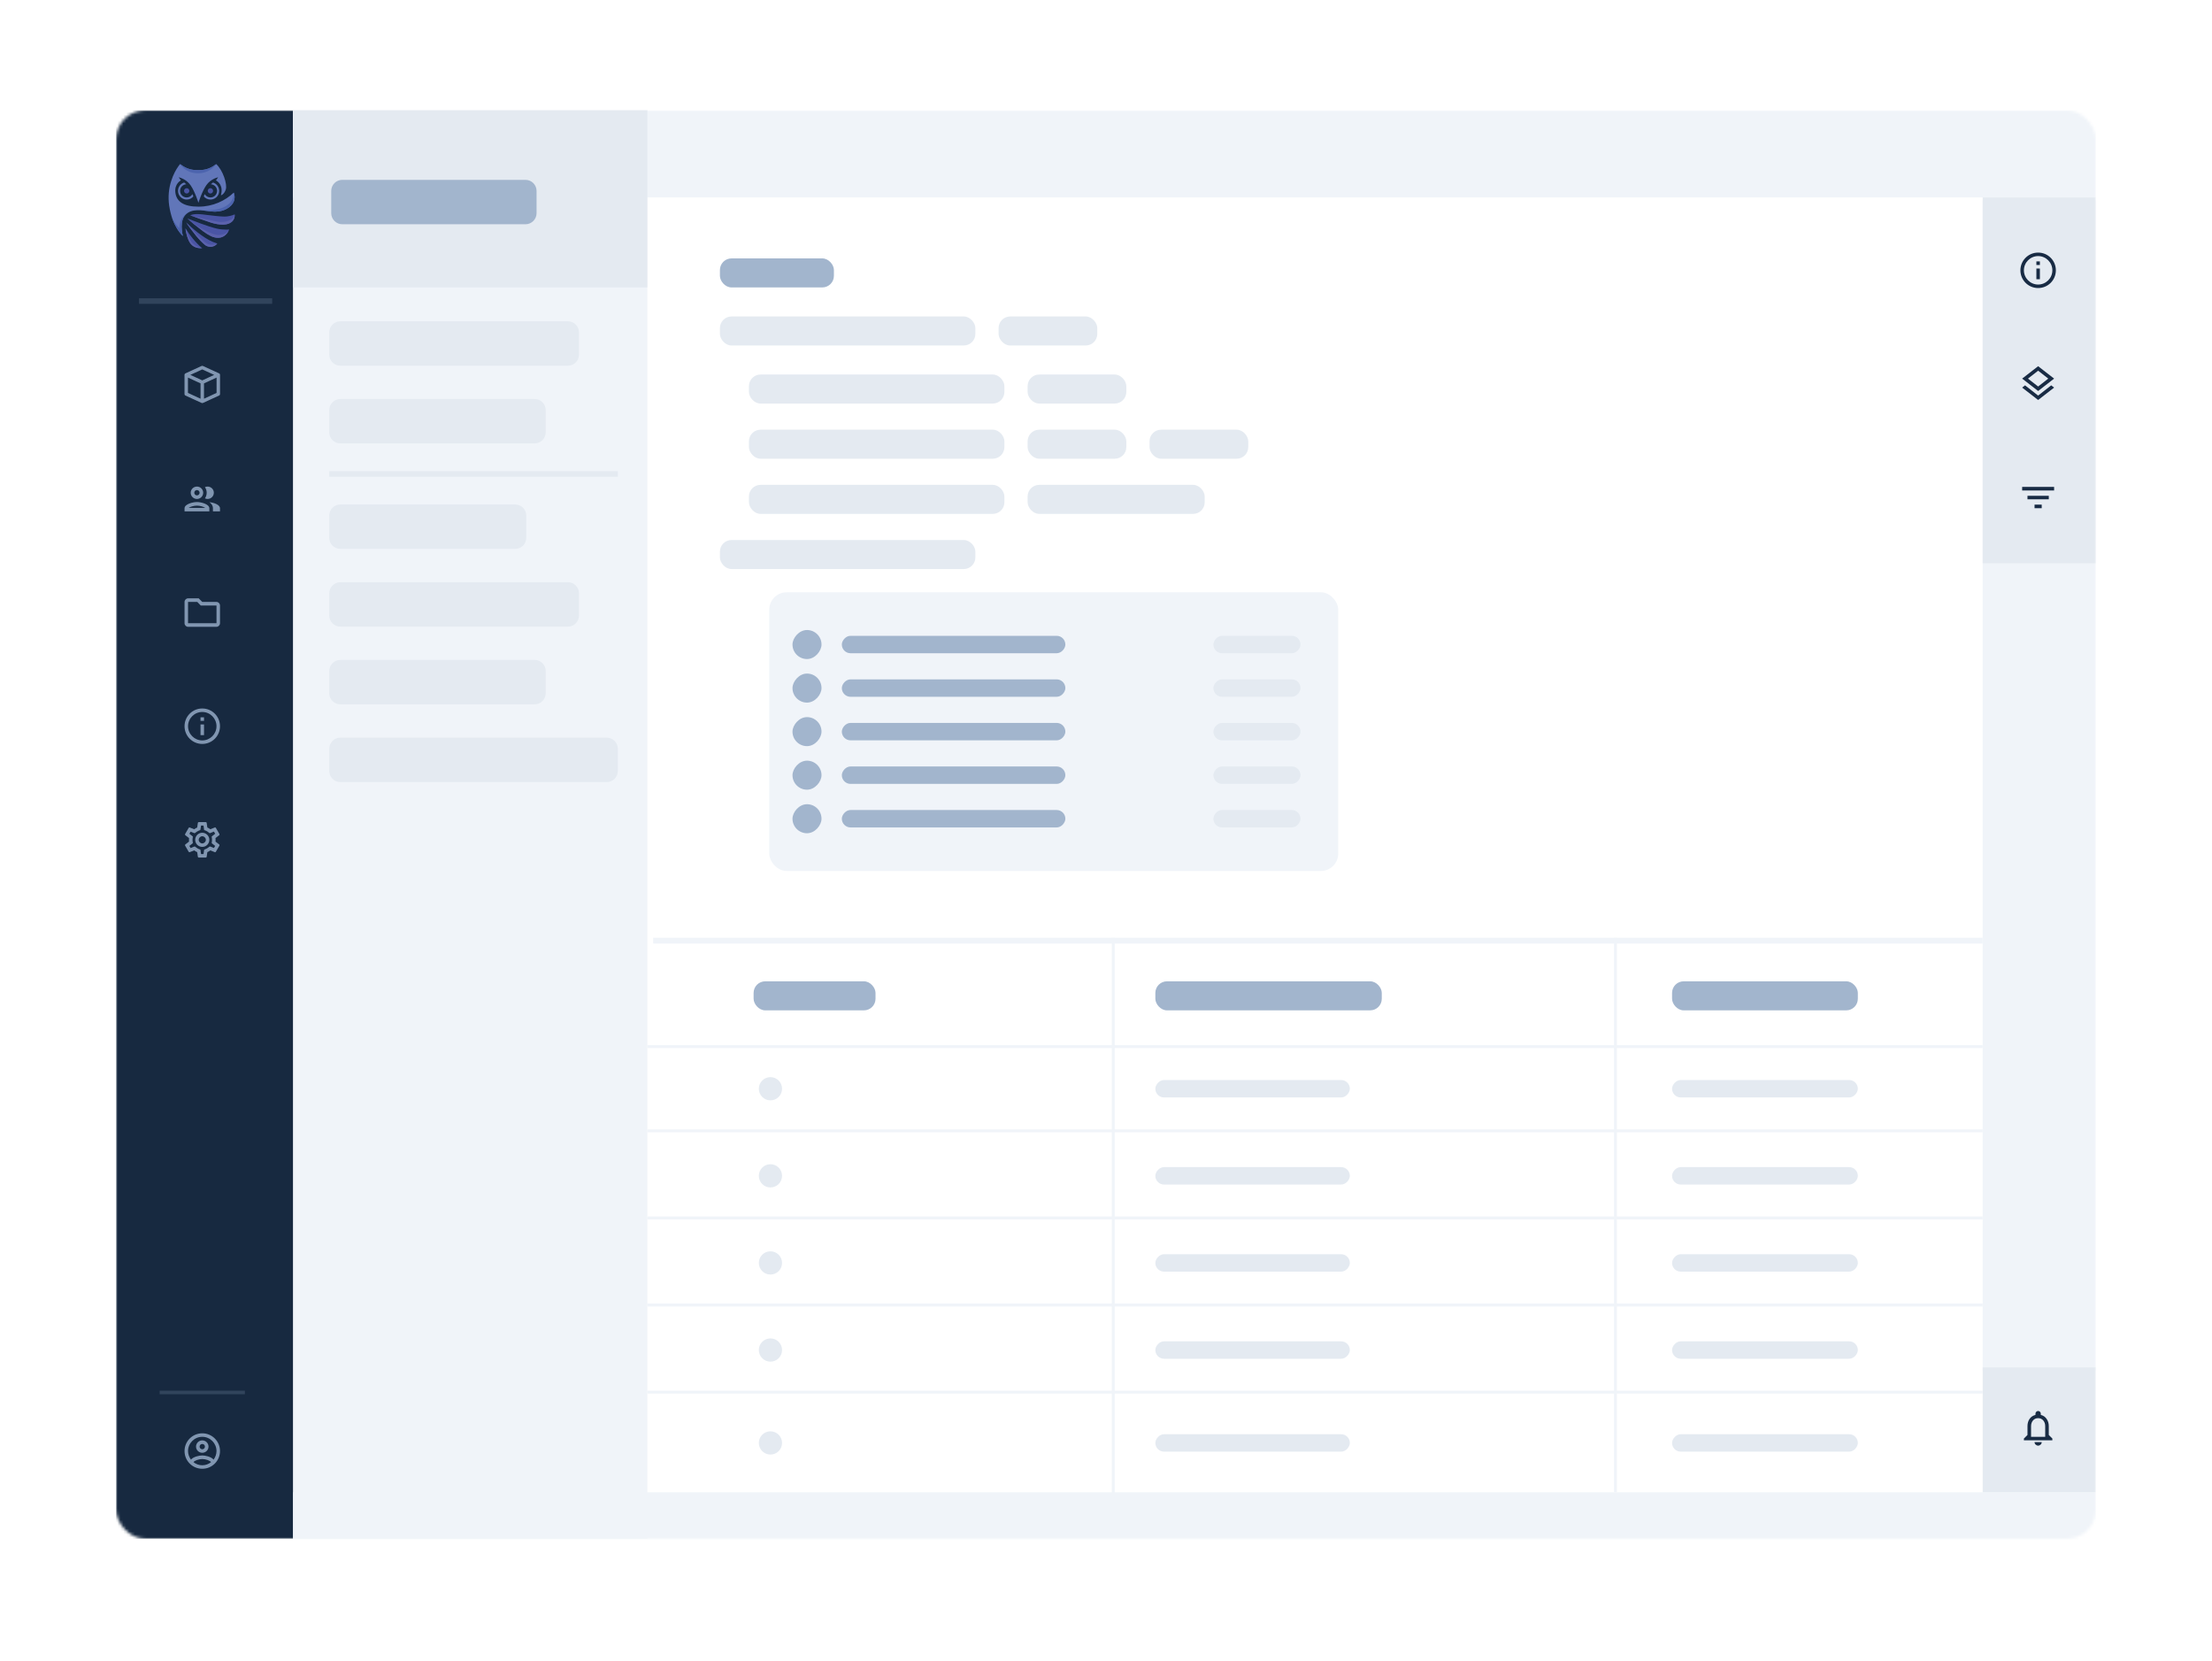 <svg width="762" height="572" viewBox="0 0 762 572" fill="none" xmlns="http://www.w3.org/2000/svg">
<g filter="url(#filter0_dd)">
<rect x="40" y="38" width="682" height="492" rx="10" fill="white"/>
</g>
<mask id="mask0" mask-type="alpha" maskUnits="userSpaceOnUse" x="40" y="38" width="682" height="492">
<rect x="40" y="38" width="682" height="492" rx="10" fill="white"/>
</mask>
<g mask="url(#mask0)">
<rect x="40" y="38" width="61" height="492" fill="#172940"/>
<path opacity="0.25" d="M93.763 102.743H47.881V104.655H93.763V102.743Z" fill="#8196B1"/>
<path d="M722 562L722 514L101 514L101 562L722 562Z" fill="#F0F4F9"/>
<path d="M722 68L722 38L101 38L101 68L722 68Z" fill="#F0F4F9"/>
<path d="M683 69H722V472H683V69Z" fill="#F0F4F9"/>
<path d="M683 68H722V194H683V68Z" fill="#E4EAF1"/>
<path d="M683 471H722V514H683V471Z" fill="#E4EAF1"/>
</g>
<g clip-path="url(#clip0)">
<path d="M80.538 66.334C77.586 69.123 73.408 71.18 68.352 71.18C63.296 71.18 60.79 69.442 60.416 66.334C60.043 63.226 62.327 62.137 62.327 62.137L61.564 61.064C61.564 61.064 64.091 61.565 65.638 63.789C67.185 66.013 68.358 69.85 68.358 69.85C68.358 69.85 69.53 66.013 71.077 63.789C72.624 61.565 75.151 61.064 75.151 61.064L74.388 62.137C74.388 62.137 76.737 63.235 76.299 66.334C76.237 66.773 76.117 67.277 76.117 67.277C76.117 67.277 77.233 66.992 77.791 65.232C78.35 63.471 76.794 58.602 74.481 56.512C72.096 58.395 70.102 58.604 68.268 58.604C66.433 58.604 64.439 58.395 62.054 56.512C62.054 56.512 61.8 56.721 61.45 57.27C59.915 59.403 57.333 64.443 58.288 70.885C59.386 78.291 63.027 81.304 63.027 81.304C62.776 80.55 61.772 75.969 63.995 73.876C66.218 71.784 69.272 72.422 72.755 72.83C76.239 73.238 78.938 71.92 80.161 70.1C81.385 68.28 80.538 66.334 80.538 66.334Z" fill="#6176B9"/>
<path d="M63.399 65.738C63.399 66.244 63.809 66.655 64.316 66.655C64.823 66.655 65.233 66.244 65.233 65.738C65.233 65.231 64.823 64.821 64.316 64.821C63.809 64.821 63.399 65.231 63.399 65.738Z" fill="#4A55A5"/>
<path d="M71.565 65.738C71.565 66.244 71.976 66.655 72.483 66.655C72.989 66.655 73.4 66.244 73.4 65.738C73.4 65.231 72.989 64.821 72.483 64.821C71.976 64.821 71.565 65.231 71.565 65.738Z" fill="#4A55A5"/>
<path d="M69.253 85.488C68.529 85.488 67.866 85.371 67.281 85.139C65.601 84.474 64.999 83.021 64.483 81.463C64.156 80.475 63.967 79.548 63.912 78.656C64.631 79.837 65.455 80.997 66.37 82.115C67.478 83.471 68.572 84.599 69.633 85.478C69.506 85.485 69.379 85.488 69.253 85.488H69.253Z" fill="#4A55A5"/>
<path d="M72.515 85.005C71.707 85.005 71.037 84.706 70.679 84.425C69.695 83.624 68.648 82.548 67.572 81.231C66.305 79.681 64.723 77.621 64.146 76.612C65.933 78.36 69.873 81.889 73.397 83.351C73.926 83.571 74.404 83.742 74.845 83.87C74.093 84.798 73.18 85.005 72.515 85.005C72.515 85.005 72.515 85.005 72.515 85.005Z" fill="#4A55A5"/>
<path d="M75.082 81.909C74.311 81.909 73.487 81.712 72.696 81.338C71.787 80.893 70.879 80.334 70.001 79.678C67.937 78.136 65.454 76.155 64.527 75.231C66.604 76.023 71.633 78.049 74.693 78.739C75.732 78.974 76.81 79.092 77.897 79.092C78.26 79.092 78.62 79.079 78.974 79.052C77.957 81.4 76.315 81.909 75.082 81.909C75.082 81.909 75.082 81.909 75.082 81.909Z" fill="#4A55A5"/>
<path d="M76.733 77.369C75.479 77.358 74.1 77.125 72.745 76.695C70.504 75.984 66.971 74.692 65.523 74.158C66.197 73.86 66.957 73.729 67.942 73.729C68.131 73.729 68.331 73.734 68.538 73.744C69.284 73.78 70.341 73.912 71.566 74.065C73.321 74.284 75.311 74.533 77.126 74.594C77.208 74.597 77.289 74.599 77.37 74.599C78.485 74.599 79.654 74.345 80.848 73.845C80.911 74.682 80.682 75.452 80.187 76.047C79.477 76.899 78.251 77.368 76.733 77.369Z" fill="#4A55A5"/>
<path d="M76.733 77.368C78.251 77.368 79.477 76.898 80.187 76.047C80.682 75.452 80.911 74.681 80.848 73.845C80.615 75.927 77.475 76.712 75.201 76.39C72.926 76.068 65.523 74.158 65.523 74.158C66.971 74.692 70.504 75.983 72.745 76.694C74.1 77.124 75.479 77.358 76.733 77.368Z" fill="#5B62AC"/>
<path d="M72.696 81.338C73.487 81.712 74.311 81.909 75.082 81.909C75.082 81.909 75.082 81.909 75.082 81.909C76.315 81.909 77.957 81.4 78.974 79.052C78.26 80.637 76.187 80.959 75.241 80.959C72.665 80.959 67.177 77.594 64.527 75.231C65.454 76.155 67.937 78.136 70.001 79.678C70.879 80.334 71.787 80.893 72.696 81.338Z" fill="#5B62AC"/>
<path d="M70.679 84.425C71.037 84.706 71.707 85.005 72.515 85.005C72.515 85.005 72.515 85.005 72.515 85.005C73.18 85.005 74.093 84.798 74.845 83.87C74.845 83.87 73.043 84.823 71.413 83.978C69.782 83.133 64.95 77.699 64.146 76.612C64.723 77.621 66.305 79.681 67.572 81.231C68.648 82.548 69.695 83.624 70.679 84.425Z" fill="#5B62AC"/>
<path d="M67.281 85.139C67.866 85.371 68.529 85.488 69.253 85.488H69.253C69.379 85.488 69.506 85.485 69.633 85.478C67.612 85.064 66.284 83.978 65.72 82.951C65.156 81.925 63.912 78.656 63.912 78.656C63.967 79.548 64.156 80.475 64.483 81.463C64.999 83.021 65.601 84.474 67.281 85.139Z" fill="#5B62AC"/>
<path d="M79.284 69.809C77.372 71.822 74.672 72.471 69.632 72.471C70.623 72.554 71.668 72.703 72.755 72.831C76.238 73.239 78.937 71.921 80.161 70.1C81.385 68.28 80.538 66.335 80.538 66.335C80.538 66.335 80.7 68.318 79.284 69.809Z" fill="#4C64AE"/>
<path d="M63.996 73.877C64.234 73.652 64.483 73.459 64.74 73.294C62.664 74.597 61.815 76.39 61.775 78.57C61.775 78.57 59.768 76.803 58.88 73.729C60.332 79.072 63.028 81.304 63.028 81.304C62.777 80.55 61.773 75.969 63.996 73.877Z" fill="#4C64AE"/>
<path d="M66.286 66.868C65.893 67.552 65.157 68.013 64.312 68.013C63.055 68.013 62.037 66.994 62.037 65.737C62.037 64.522 62.989 63.53 64.189 63.466C63.945 63.235 63.692 63.036 63.442 62.865C62.209 63.238 61.312 64.383 61.312 65.737C61.312 67.394 62.655 68.738 64.312 68.738C65.239 68.738 66.068 68.317 66.619 67.656C66.515 67.4 66.403 67.135 66.286 66.868Z" fill="#6176B9"/>
<path d="M70.529 66.868C70.921 67.552 71.658 68.013 72.503 68.013C73.759 68.013 74.778 66.994 74.778 65.737C74.778 64.522 73.825 63.53 72.626 63.466C72.869 63.235 73.122 63.036 73.372 62.865C74.605 63.238 75.503 64.383 75.503 65.737C75.503 67.394 74.16 68.738 72.503 68.738C71.575 68.738 70.746 68.317 70.196 67.656C70.299 67.4 70.411 67.135 70.529 66.868Z" fill="#6176B9"/>
<path d="M68.187 59.689C72.558 59.689 74.479 56.512 74.479 56.512C72.094 58.395 70.099 58.604 68.265 58.604C66.431 58.604 64.436 58.395 62.051 56.512C62.051 56.512 63.816 59.689 68.187 59.689Z" fill="#4C64AE"/>
</g>
<path d="M67.844 172.922C66.41 172.922 63.572 173.638 63.572 175.072V176.132H72.116V175.072C72.116 173.638 69.277 172.922 67.844 172.922ZM65.006 174.929C65.522 174.556 66.755 174.155 67.844 174.155C68.933 174.155 70.166 174.556 70.682 174.929H65.006ZM67.844 171.861C69.019 171.861 69.994 170.915 69.994 169.711C69.994 168.536 69.019 167.591 67.844 167.591C66.668 167.591 65.694 168.536 65.694 169.711C65.694 170.915 66.668 171.861 67.844 171.861ZM67.844 168.794C68.36 168.794 68.761 169.225 68.761 169.711C68.761 170.228 68.36 170.629 67.844 170.629C67.328 170.629 66.927 170.228 66.927 169.711C66.927 169.225 67.328 168.794 67.844 168.794ZM72.144 172.979C72.861 173.495 73.348 174.155 73.348 175.072V176.132H75.785V175.072C75.785 173.839 73.664 173.122 72.144 172.979ZM71.513 171.861C72.689 171.861 73.664 170.915 73.664 169.711C73.664 168.536 72.689 167.591 71.513 167.591C71.169 167.591 70.883 167.648 70.596 167.791C70.969 168.336 71.198 168.995 71.198 169.711C71.198 170.428 70.969 171.116 70.596 171.661C70.883 171.775 71.169 171.861 71.513 171.861Z" fill="#8196B1"/>
<path d="M67.959 207.328L69.163 208.56H74.581V214.666H64.776V207.328H67.959ZM68.446 206.095H64.776C64.117 206.095 63.572 206.669 63.572 207.328V214.666C63.572 215.325 64.117 215.898 64.776 215.898H74.581C75.24 215.898 75.785 215.325 75.785 214.666V208.56C75.785 207.873 75.24 207.328 74.581 207.328H69.679L68.446 206.095Z" fill="#8196B1"/>
<path d="M69.077 247.064H70.281V248.297H69.077V247.064ZM69.077 249.53H70.281V253.199H69.077V249.53ZM69.679 244.027C66.296 244.027 63.572 246.75 63.572 250.132C63.572 253.514 66.296 256.237 69.679 256.237C73.062 256.237 75.785 253.514 75.785 250.132C75.785 246.75 73.062 244.027 69.679 244.027ZM69.679 255.033C66.984 255.033 64.776 252.826 64.776 250.132C64.776 247.437 66.984 245.23 69.679 245.23C72.374 245.23 74.581 247.437 74.581 250.132C74.581 252.826 72.374 255.033 69.679 255.033Z" fill="#8196B1"/>
<path d="M74.237 289.869C74.237 289.668 74.266 289.468 74.266 289.267C74.266 289.066 74.237 288.866 74.237 288.665L75.527 287.662C75.642 287.576 75.67 287.404 75.584 287.261L74.351 285.139C74.294 285.053 74.208 284.996 74.094 284.996C74.065 284.996 74.007 284.996 73.979 285.024L72.459 285.627C72.144 285.397 71.8 285.168 71.427 285.024L71.198 283.42C71.169 283.276 71.055 283.162 70.911 283.162H68.446C68.302 283.162 68.188 283.276 68.159 283.42L67.93 285.024C67.557 285.168 67.213 285.397 66.898 285.627L65.378 285.024C65.321 284.996 65.292 284.996 65.263 284.996C65.149 284.996 65.063 285.053 65.005 285.139L63.773 287.261C63.687 287.404 63.715 287.576 63.83 287.662L65.12 288.665C65.12 288.866 65.091 289.066 65.091 289.267C65.091 289.468 65.12 289.668 65.12 289.869L63.83 290.872C63.715 290.958 63.687 291.13 63.773 291.273L65.005 293.394C65.063 293.481 65.149 293.538 65.263 293.538C65.292 293.538 65.35 293.538 65.378 293.509L66.898 292.907C67.213 293.136 67.557 293.366 67.93 293.509L68.159 295.114C68.188 295.258 68.302 295.372 68.446 295.372H70.911C71.055 295.372 71.169 295.258 71.198 295.114L71.427 293.509C71.8 293.366 72.144 293.136 72.459 292.907L73.979 293.509C74.036 293.538 74.065 293.538 74.094 293.538C74.208 293.538 74.294 293.481 74.351 293.394L75.584 291.273C75.67 291.13 75.642 290.958 75.527 290.872L74.237 289.869ZM73.004 288.808C73.033 289.009 73.033 289.152 73.033 289.267C73.033 289.382 73.033 289.525 73.004 289.726L72.918 290.413L73.463 290.843L74.122 291.359L73.692 292.076L72.918 291.761L72.287 291.531L71.743 291.932C71.485 292.134 71.227 292.277 70.969 292.391L70.338 292.649L70.223 293.337L70.109 294.169H69.248L69.134 293.337L69.048 292.649L68.388 292.391C68.13 292.277 67.872 292.134 67.643 291.932L67.07 291.531L66.439 291.789L65.665 292.105L65.235 291.359L65.894 290.843L66.439 290.413L66.353 289.726C66.324 289.525 66.324 289.382 66.324 289.267C66.324 289.152 66.324 289.009 66.353 288.808L66.439 288.12L65.894 287.691L65.235 287.174L65.665 286.458L66.439 286.773L67.07 287.003L67.614 286.601C67.872 286.4 68.13 286.257 68.388 286.143L69.019 285.885L69.134 285.197L69.248 284.365H70.109L70.223 285.197L70.309 285.885L70.969 286.143C71.227 286.257 71.485 286.4 71.714 286.601L72.259 287.003L72.918 286.745L73.692 286.429L74.122 287.174L73.463 287.691L72.918 288.12L73.004 288.808ZM69.678 286.831C68.331 286.831 67.242 287.92 67.242 289.267C67.242 290.614 68.331 291.703 69.678 291.703C71.026 291.703 72.115 290.614 72.115 289.267C72.115 287.92 71.026 286.831 69.678 286.831ZM69.678 290.5C69.019 290.5 68.446 289.926 68.446 289.267C68.446 288.608 69.019 288.034 69.678 288.034C70.338 288.034 70.911 288.608 70.911 289.267C70.911 289.926 70.338 290.5 69.678 290.5Z" fill="#8196B1"/>
<path d="M69.679 493.686C66.296 493.686 63.572 496.408 63.572 499.791C63.572 503.173 66.296 505.896 69.679 505.896C73.062 505.896 75.785 503.173 75.785 499.791C75.785 496.408 73.062 493.686 69.679 493.686ZM66.668 503.631C66.927 503.087 68.532 502.542 69.679 502.542C70.826 502.542 72.431 503.087 72.689 503.631C71.858 504.291 70.826 504.692 69.679 504.692C68.532 504.692 67.5 504.291 66.668 503.631ZM73.578 502.743C72.689 501.683 70.567 501.31 69.679 501.31C68.79 501.31 66.668 501.683 65.78 502.743C65.178 501.912 64.776 500.908 64.776 499.791C64.776 497.096 66.984 494.889 69.679 494.889C72.374 494.889 74.581 497.096 74.581 499.791C74.581 500.908 74.18 501.912 73.578 502.743ZM69.679 496.122C68.503 496.122 67.529 497.068 67.529 498.272C67.529 499.447 68.503 500.392 69.679 500.392C70.854 500.392 71.829 499.447 71.829 498.272C71.829 497.068 70.854 496.122 69.679 496.122ZM69.679 499.189C69.163 499.189 68.761 498.758 68.761 498.272C68.761 497.756 69.163 497.354 69.679 497.354C70.195 497.354 70.596 497.756 70.596 498.272C70.596 498.758 70.195 499.189 69.679 499.189Z" fill="#8196B1"/>
<path fill-rule="evenodd" clip-rule="evenodd" d="M63.907 136.25L69.43 138.784C69.596 138.86 69.761 138.86 69.927 138.784L75.449 136.25C75.679 136.145 75.794 135.966 75.794 135.713V129.128C75.794 129.092 75.791 129.057 75.784 129.021C75.784 129.011 75.784 129.001 75.784 128.99C75.778 128.964 75.77 128.939 75.76 128.915L75.751 128.89C75.738 128.859 75.722 128.829 75.704 128.801L75.691 128.782C75.675 128.76 75.657 128.739 75.639 128.719L75.611 128.7C75.59 128.681 75.568 128.663 75.545 128.647L75.529 128.635C75.504 128.618 75.477 128.604 75.449 128.591L69.925 126.057C69.76 125.981 69.594 125.981 69.429 126.057L63.907 128.591C63.879 128.604 63.852 128.618 63.827 128.635L63.81 128.647C63.787 128.663 63.765 128.681 63.745 128.7L63.726 128.721C63.707 128.741 63.69 128.761 63.674 128.783L63.66 128.802C63.642 128.831 63.626 128.86 63.613 128.891L63.597 128.915C63.587 128.939 63.579 128.964 63.573 128.99C63.573 129.001 63.573 129.011 63.573 129.021C63.566 129.057 63.563 129.092 63.562 129.128V135.713C63.562 135.965 63.677 136.145 63.907 136.25ZM64.748 130.053L69.085 132.046V137.33L64.748 135.334V130.053ZM70.271 137.328V132.046L74.608 130.053V135.336L70.271 137.328ZM69.678 127.241L73.783 129.128L69.678 131.015L65.572 129.128L69.678 127.241Z" fill="#8196B1"/>
<path opacity="0.25" d="M84.357 479H55V480.223H84.357V479Z" fill="#8196B1"/>
<path d="M704.542 494.886V491.217C704.542 490.433 704.323 489.784 703.883 489.268C703.444 488.733 702.851 488.466 702.106 488.466C701.36 488.466 700.768 488.733 700.328 489.268C699.889 489.784 699.669 490.433 699.669 491.217V494.886H704.542ZM705.775 494.255L707.008 495.488V496.09H697.203V495.488L698.436 494.255V491.217C698.436 490.261 698.675 489.43 699.153 488.724C699.65 488.016 700.328 487.557 701.188 487.348V486.917C701.188 486.669 701.275 486.459 701.446 486.287C701.618 486.096 701.838 486 702.106 486C702.374 486 702.593 486.096 702.765 486.287C702.937 486.459 703.023 486.669 703.023 486.917V487.348C703.883 487.557 704.552 488.016 705.03 488.724C705.527 489.43 705.775 490.261 705.775 491.217V494.255ZM702.966 497.58C702.717 497.81 702.43 497.924 702.106 497.924C701.781 497.924 701.494 497.81 701.246 497.58C700.998 497.332 700.873 497.045 700.873 496.721H703.339C703.339 497.045 703.214 497.332 702.966 497.58Z" fill="#182B44"/>
<path d="M701.504 90.038H702.708V91.271H701.504V90.038ZM701.504 92.503H702.708V96.172H701.504V92.503ZM702.106 87C698.723 87 696 89.723 696 93.105C696 96.488 698.723 99.211 702.106 99.211C705.489 99.211 708.213 96.488 708.213 93.105C708.213 89.723 705.489 87 702.106 87ZM702.106 98.007C699.412 98.007 697.204 95.8 697.204 93.105C697.204 90.411 699.412 88.204 702.106 88.204C704.801 88.204 707.009 90.411 707.009 93.105C707.009 95.8 704.801 98.007 702.106 98.007Z" fill="#182B44"/>
<path d="M702.106 136.253L697.605 132.728L696.602 133.501L702.106 137.773L707.61 133.501L706.607 132.728L702.106 136.253ZM702.106 134.677L706.607 131.18L707.61 130.406L702.106 126.135L696.602 130.406L697.605 131.18L702.106 134.677ZM702.106 127.683L705.604 130.406L702.106 133.129L698.608 130.406L702.106 127.683Z" fill="#182B44"/>
<path d="M698.436 171.977V170.774H705.776V171.977H698.436ZM696.602 167.707H707.61V168.94H696.602V167.707ZM700.873 175.045V173.812H703.339V175.045H700.873Z" fill="#182B44"/>
<path d="M223 38H101V530H223V38Z" fill="#F0F4F9"/>
<rect x="248" y="89" width="39.268" height="10" rx="4" fill="#A2B5CD"/>
<rect x="248" y="109" width="88" height="10" rx="4" fill="#E4EAF1"/>
<rect x="258" y="129" width="88" height="10" rx="4" fill="#E4EAF1"/>
<rect x="258" y="148" width="88" height="10" rx="4" fill="#E4EAF1"/>
<rect x="258" y="167" width="88" height="10" rx="4" fill="#E4EAF1"/>
<rect x="248" y="186" width="88" height="10" rx="4" fill="#E4EAF1"/>
<rect x="344" y="109" width="34" height="10" rx="4" fill="#E4EAF1"/>
<rect x="354" y="129" width="34" height="10" rx="4" fill="#E4EAF1"/>
<rect x="354" y="148" width="34" height="10" rx="4" fill="#E4EAF1"/>
<rect x="354" y="167" width="61" height="10" rx="4" fill="#E4EAF1"/>
<rect x="396" y="148" width="34" height="10" rx="4" fill="#E4EAF1"/>
<path d="M209.012 269.372H117.249C115.138 269.372 113.426 267.659 113.426 265.547V257.899C113.426 255.786 115.138 254.074 117.249 254.074H209.012C211.124 254.074 212.836 255.786 212.836 257.899V265.547C212.836 267.659 211.124 269.372 209.012 269.372Z" fill="#E4EAF1"/>
<path d="M184.16 242.601H117.249C115.138 242.601 113.426 240.889 113.426 238.777V231.128C113.426 229.016 115.138 227.304 117.249 227.304H184.16C186.271 227.304 187.983 229.016 187.983 231.128V238.777C187.983 240.889 186.271 242.601 184.16 242.601Z" fill="#E4EAF1"/>
<path d="M184.16 152.729H117.249C115.138 152.729 113.426 151.017 113.426 148.905V141.257C113.426 139.144 115.138 137.432 117.249 137.432H184.16C186.271 137.432 187.983 139.144 187.983 141.257V148.905C187.983 151.017 186.271 152.729 184.16 152.729Z" fill="#E4EAF1"/>
<path d="M177.469 189.061H117.249C115.138 189.061 113.426 187.349 113.426 185.236V177.588C113.426 175.476 115.138 173.763 117.249 173.763H177.469C179.58 173.763 181.292 175.476 181.292 177.588V185.236C181.292 187.349 179.58 189.061 177.469 189.061Z" fill="#E4EAF1"/>
<path d="M195.63 215.831H117.249C115.138 215.831 113.426 214.119 113.426 212.007V204.358C113.426 202.246 115.138 200.534 117.249 200.534H195.63C197.742 200.534 199.454 202.246 199.454 204.358V212.007C199.454 214.119 197.742 215.831 195.63 215.831Z" fill="#E4EAF1"/>
<path d="M195.63 125.959H117.249C115.138 125.959 113.426 124.247 113.426 122.135V114.487C113.426 112.374 115.138 110.662 117.249 110.662H195.63C197.742 110.662 199.454 112.374 199.454 114.487V122.135C199.454 124.247 197.742 125.959 195.63 125.959Z" fill="#E4EAF1"/>
<path d="M223 38H101V99H223V38Z" fill="#E4EAF1"/>
<path d="M212.836 164.203H113.426V162.29H212.836V164.203Z" fill="#E4EAF1"/>
<path d="M181.012 61.946H117.925C115.813 61.946 114.102 63.658 114.102 65.77V73.419C114.102 75.531 115.813 77.243 117.925 77.243H181.012C183.124 77.243 184.836 75.531 184.836 73.419V65.77C184.836 63.658 183.124 61.946 181.012 61.946Z" fill="#A2B5CD"/>
<rect x="265" y="204" width="196" height="96" rx="6" fill="#F0F4F9"/>
<rect width="77" height="6" rx="3" transform="matrix(1 0 0 -1 290 225)" fill="#A2B5CD"/>
<rect width="30" height="6" rx="3" transform="matrix(1 0 0 -1 418 225)" fill="#E4EAF1"/>
<rect width="30" height="6" rx="3" transform="matrix(1 0 0 -1 418 240)" fill="#E4EAF1"/>
<rect width="30" height="6" rx="3" transform="matrix(1 0 0 -1 418 255)" fill="#E4EAF1"/>
<rect width="30" height="6" rx="3" transform="matrix(1 0 0 -1 418 270)" fill="#E4EAF1"/>
<rect width="30" height="6" rx="3" transform="matrix(1 0 0 -1 418 285)" fill="#E4EAF1"/>
<rect width="77" height="6" rx="3" transform="matrix(1 0 0 -1 290 240)" fill="#A2B5CD"/>
<rect width="77" height="6" rx="3" transform="matrix(1 0 0 -1 290 255)" fill="#A2B5CD"/>
<rect width="77" height="6" rx="3" transform="matrix(1 0 0 -1 290 270)" fill="#A2B5CD"/>
<rect width="77" height="6" rx="3" transform="matrix(1 0 0 -1 290 285)" fill="#A2B5CD"/>
<rect width="10" height="10" rx="5" transform="matrix(1 0 0 -1 273 227)" fill="#A2B5CD"/>
<rect width="10" height="10" rx="5" transform="matrix(1 0 0 -1 273 242)" fill="#A2B5CD"/>
<rect width="10" height="10" rx="5" transform="matrix(1 0 0 -1 273 257)" fill="#A2B5CD"/>
<rect width="10" height="10" rx="5" transform="matrix(1 0 0 -1 273 272)" fill="#A2B5CD"/>
<rect width="10" height="10" rx="5" transform="matrix(1 0 0 -1 273 287)" fill="#A2B5CD"/>
<path d="M683 325L683 323L225 323L225 325L683 325Z" fill="#F0F4F9"/>
<rect x="259.606" y="338" width="42" height="10" rx="4" fill="#A2B5CD"/>
<rect x="398" y="338" width="78" height="10" rx="4" fill="#A2B5CD"/>
<line x1="223" y1="360.5" x2="683" y2="360.5" stroke="#F0F4F9"/>
<line x1="223" y1="389.5" x2="683" y2="389.5" stroke="#F0F4F9"/>
<line x1="223" y1="419.5" x2="683" y2="419.5" stroke="#F0F4F9"/>
<line x1="223" y1="449.5" x2="683" y2="449.5" stroke="#F0F4F9"/>
<line x1="223" y1="479.5" x2="683" y2="479.5" stroke="#F0F4F9"/>
<line x1="556.5" y1="323" x2="556.5" y2="514" stroke="#F0F4F9"/>
<line x1="383.5" y1="323" x2="383.5" y2="516" stroke="#F0F4F9"/>
<circle cx="265.405" cy="375" r="4" fill="#E4EAF1"/>
<circle cx="265.405" cy="405" r="4" fill="#E4EAF1"/>
<circle cx="265.405" cy="435" r="4" fill="#E4EAF1"/>
<circle cx="265.405" cy="465" r="4" fill="#E4EAF1"/>
<circle cx="265.405" cy="497" r="4" fill="#E4EAF1"/>
<rect width="67" height="6" rx="3" transform="matrix(1 0 0 -1 398 378)" fill="#E4EAF1"/>
<rect width="67" height="6" rx="3" transform="matrix(1 0 0 -1 398 408)" fill="#E4EAF1"/>
<rect width="67" height="6" rx="3" transform="matrix(1 0 0 -1 398 438)" fill="#E4EAF1"/>
<rect width="67" height="6" rx="3" transform="matrix(1 0 0 -1 398 468)" fill="#E4EAF1"/>
<rect width="67" height="6" rx="3" transform="matrix(1 0 0 -1 398 500)" fill="#E4EAF1"/>
<rect width="64" height="6" rx="3" transform="matrix(1 0 0 -1 576 378)" fill="#E4EAF1"/>
<rect width="64" height="6" rx="3" transform="matrix(1 0 0 -1 576 408)" fill="#E4EAF1"/>
<rect width="64" height="6" rx="3" transform="matrix(1 0 0 -1 576 438)" fill="#E4EAF1"/>
<rect width="64" height="6" rx="3" transform="matrix(1 0 0 -1 576 468)" fill="#E4EAF1"/>
<rect width="64" height="6" rx="3" transform="matrix(1 0 0 -1 576 500)" fill="#E4EAF1"/>
<rect x="576" y="338" width="64" height="10" rx="4" fill="#A2B5CD"/>
<defs>
<filter id="filter0_dd" x="0" y="0" width="762" height="572" filterUnits="userSpaceOnUse" color-interpolation-filters="sRGB">
<feFlood flood-opacity="0" result="BackgroundImageFix"/>
<feColorMatrix in="SourceAlpha" type="matrix" values="0 0 0 0 0 0 0 0 0 0 0 0 0 0 0 0 0 0 127 0"/>
<feOffset dy="2"/>
<feGaussianBlur stdDeviation="20"/>
<feColorMatrix type="matrix" values="0 0 0 0 0.09 0 0 0 0 0.161 0 0 0 0 0.251 0 0 0 0.05 0"/>
<feBlend mode="normal" in2="BackgroundImageFix" result="effect1_dropShadow"/>
<feColorMatrix in="SourceAlpha" type="matrix" values="0 0 0 0 0 0 0 0 0 0 0 0 0 0 0 0 0 0 127 0"/>
<feOffset dy="5"/>
<feGaussianBlur stdDeviation="5"/>
<feColorMatrix type="matrix" values="0 0 0 0 0.09 0 0 0 0 0.161 0 0 0 0 0.251 0 0 0 0.1 0"/>
<feBlend mode="normal" in2="effect1_dropShadow" result="effect2_dropShadow"/>
<feBlend mode="normal" in="SourceGraphic" in2="effect2_dropShadow" result="shape"/>
</filter>
<clipPath id="clip0">
<rect width="22.941" height="30" fill="white" transform="translate(58 56)"/>
</clipPath>
</defs>
</svg>
